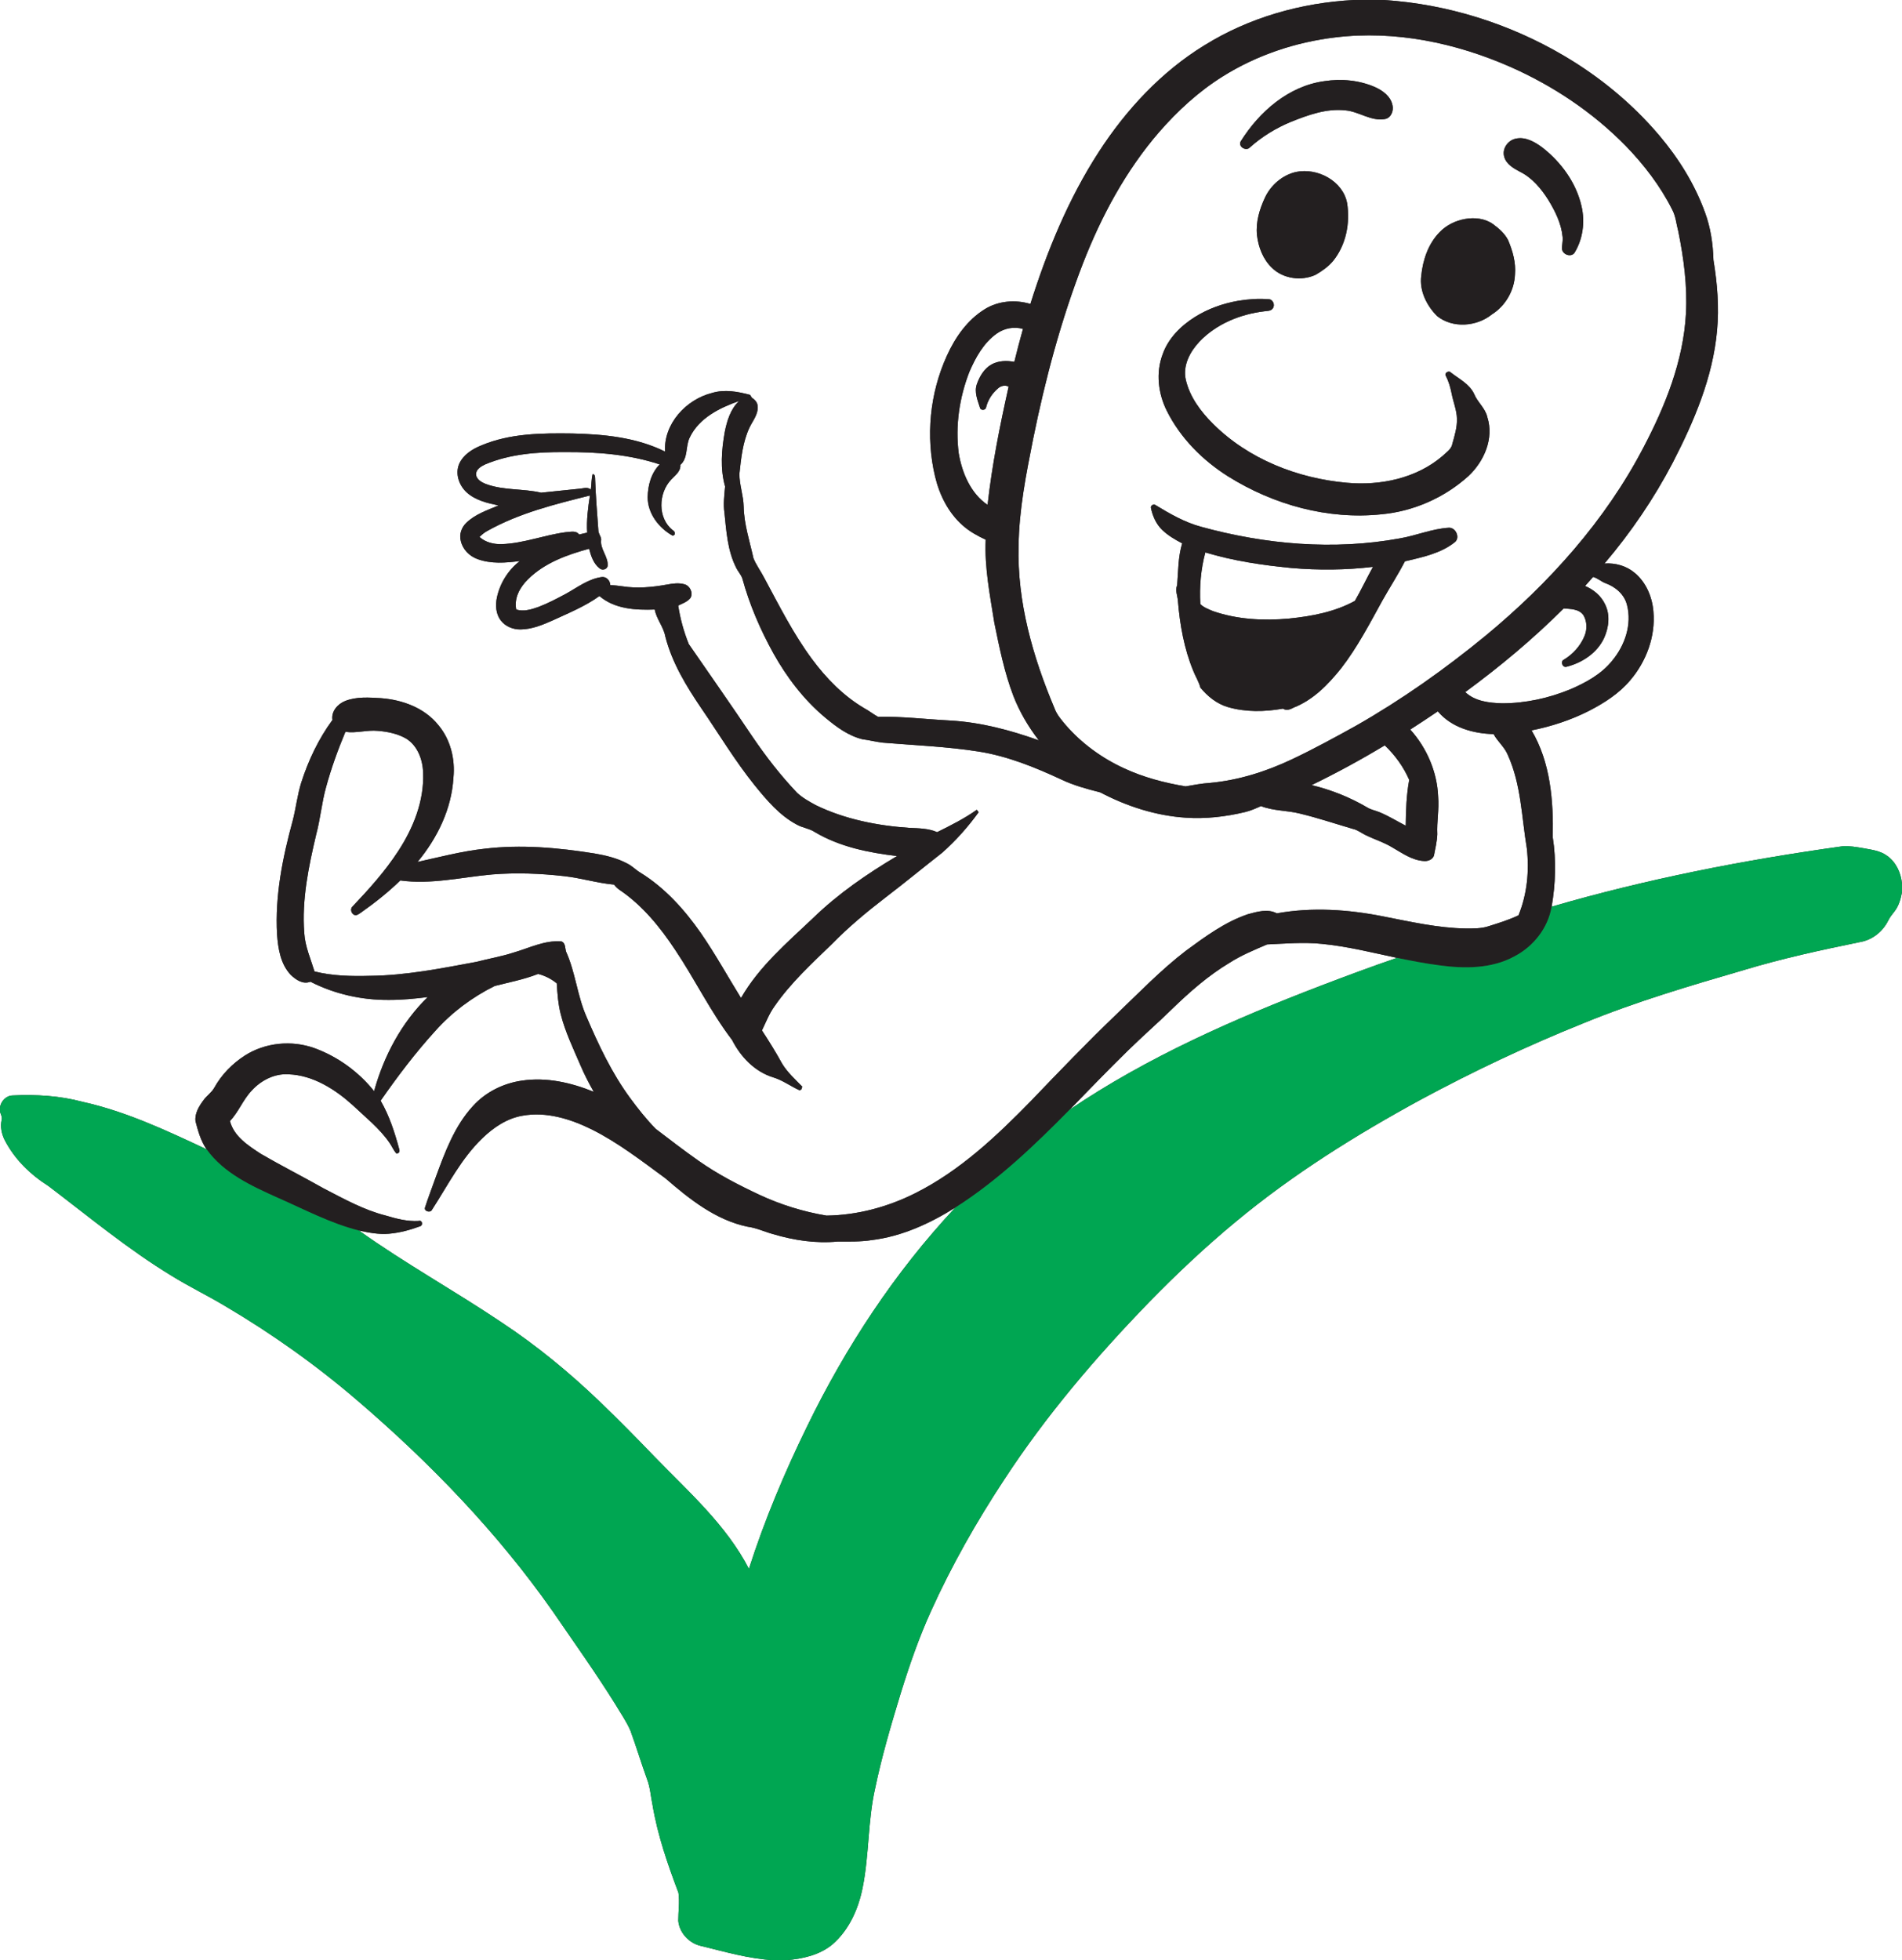 <?xml version="1.0" encoding="utf-8"?>
<!-- Generator: Adobe Illustrator 17.0.0, SVG Export Plug-In . SVG Version: 6.00 Build 0)  -->
<!DOCTYPE svg PUBLIC "-//W3C//DTD SVG 1.1//EN" "http://www.w3.org/Graphics/SVG/1.1/DTD/svg11.dtd">
<svg version="1.1" id="Layer_1" xmlns="http://www.w3.org/2000/svg" xmlns:xlink="http://www.w3.org/1999/xlink" x="0px" y="0px"
	 width="1213px" height="1250px" viewBox="0 0 1213 1250" enable-background="new 0 0 1213 1250" xml:space="preserve">
<rect x="0" y="0" width="1213" height="1250" fill="#333333" stroke="none"/>
<g id="_x23_ffffffff">
	<path fill="#FFFFFF" d="M0,0h863.43C829.9,1.73,796.59,11.18,768,28.96c-27.42,16.86-49.79,40.99-67.21,67.86
		c-19.37,29.89-33,63.13-43.66,97.01c-9.59-2.88-20.39-2-29,3.28c-11.17,6.86-18.96,18.03-24.28,29.8
		c-10.88,23.93-13.61,51.47-7.48,77.04c2.8,11.73,8.46,23.07,17.61,31.11c4.31,3.87,9.43,6.67,14.66,9.1
		c-0.84,17.79,2.72,35.34,5.47,52.82c3.22,15.74,6.38,31.61,12.12,46.66c3.95,10.24,9.58,19.78,16.27,28.46
		c-18.2-6.5-37.07-11.52-56.44-12.62c-15.4-0.81-30.78-2.65-46.21-2.43c-3-1.65-5.66-3.84-8.69-5.43
		c-13.24-7.83-24.21-19.04-33.31-31.34c-11.93-16.1-20.92-34.07-30.39-51.65c-2.18-4.3-5.17-8.22-6.96-12.7
		c-2.41-10.9-6-21.65-6.22-32.91c-0.14-7.07-2.77-13.84-2.71-20.91c1.06-9.95,2.11-20.19,6.38-29.37c2.08-4.42,5.74-8.57,5.23-13.77
		c-0.07-2.44-1.91-4.13-3.75-5.43c-0.27-0.43-0.81-1.3-1.07-1.74c-7.86-2.1-16.27-3.65-24.25-1.22
		c-16.55,4.12-30.99,19.74-29.95,37.4c-18.28-9.09-39.06-11.08-59.18-11.55c-19.53-0.26-39.8-0.13-58.08,7.64
		c-5.72,2.31-11.45,5.91-14.04,11.75c-2.72,6.3-0.06,13.82,4.86,18.25c5.55,5,13.1,6.75,20.21,8.25
		c-7.13,3.04-14.85,5.56-20.53,11.08c-3.07,2.92-4.67,7.42-3.5,11.59c1.19,5.35,5.45,9.63,10.52,11.49
		c8.66,3.24,18.16,2.46,27.13,1.29c-7.44,5.68-12.67,14.11-14.64,23.24c-1.01,4.9-0.73,10.49,2.44,14.59
		c2.93,3.9,7.88,5.87,12.68,5.78c7.22-0.07,14.02-2.89,20.51-5.78c10.15-4.69,20.63-8.94,29.76-15.51c9.69,8.31,23.1,9.06,35.27,8.6
		c1.12,6.18,5.63,11.01,6.74,17.17c4.26,16.72,13.34,31.63,22.95,45.78c11.25,16.42,21.52,33.56,34.01,49.11
		c7.73,9.52,15.91,19.26,26.92,25.1c3.6,2.04,7.88,2.41,11.37,4.69c15.88,9.5,34.38,13.2,52.55,15.35
		c-19.14,11.36-37.64,24.07-53.63,39.63c-16.59,15.69-34.38,30.85-45.89,50.9c-8.53-13.81-16.39-28.05-25.62-41.42
		c-10.41-14.94-22.91-28.82-38.5-38.47c-2.89-1.71-5.21-4.22-8.21-5.75c-6.56-3.54-13.89-5.31-21.19-6.54
		c-23.14-3.7-46.77-5.81-70.14-3c-14.43,1.56-28.48,5.31-42.63,8.41c12.59-15.16,21.72-33.8,22.88-53.69
		c1.2-11.88-1.86-24.36-9.63-33.59c-8.78-10.96-22.86-16.1-36.51-17.14c-7.61-0.45-15.6-1.08-22.85,1.76
		c-4.81,1.89-9.07,6.67-8.17,12.14c-8.86,12.04-15.32,25.7-19.88,39.89c-2.46,7.84-3.35,16.04-5.37,23.98
		c-6.48,23.7-11.47,48.23-10.06,72.92c0.66,9.03,2.22,18.85,8.67,25.69c3.25,3.15,7.91,6.35,12.58,4.41
		c15.42,7.9,32.76,11.77,50.06,11.62c8.28,0.03,16.55-0.77,24.76-1.8c-16.74,16.31-28,37.58-34.19,59.99
		c-9.92-12.4-23.24-22.07-38.17-27.49c-14.43-5.12-31.21-3.54-44.17,4.72c-8.04,5.16-14.94,12.2-19.58,20.57
		c-1.74,3.17-4.93,5.15-6.98,8.09c-2.83,3.82-5.6,8.38-4.99,13.32c1.61,6.21,3.36,12.51,7.05,17.86
		c-25.58-11.98-51.43-24.17-79.16-30.28c-14.49-3.91-29.6-4.77-44.53-4.05c-4.15,0.09-7.45,3.59-8.06,7.56V0z"/>
	<path fill="#FFFFFF" d="M882.66,0H1213v563.57c-0.62-6.93-3.8-13.9-9.63-17.92c-4.43-3.26-10.04-3.79-15.26-4.8
		c-4.31-0.71-8.67-1.5-13.04-1.18c-62.59,8.69-124.81,20.84-185.52,38.51c2.53-14.58,3-29.54,0.73-44.18
		c0.46-23.25-1.41-47.78-13.53-68.24c12.69-2.54,25.11-6.59,36.66-12.46c9.74-5.03,19.23-11.08,26.33-19.57
		c10.2-11.97,16.12-27.89,14.73-43.68c-0.73-9.27-4.61-18.6-11.84-24.65c-5.3-4.53-12.47-6.56-19.37-6.04
		c16.84-19.8,31.55-41.42,43.6-64.45c13.55-26.29,25.47-54.21,28.18-83.96c1.43-15.08,0.17-30.28-2.29-45.18
		c-0.29-10.32-1.81-20.64-5.41-30.35c-6.5-17.91-16.71-34.32-28.97-48.84c-17.19-20.35-38.03-37.53-60.97-51.03
		C962.59,15.04,923,2.62,882.66,0z"/>
	<path fill="#FFFFFF" d="M851.6,23.84c38.03-4.62,76.73,3.47,111.55,18.78c27.4,12.1,52.76,29.05,73.73,50.49
		c11.66,12.03,21.98,25.5,29.53,40.5c2.34,4.28,2.65,9.26,3.92,13.91c3.49,17.22,5.84,34.83,4.89,52.44
		c-1.65,30.22-13.15,58.85-27.08,85.36c-24.36,46.75-60.26,86.65-100.71,120.08c-25.96,21.32-53.49,40.8-82.69,57.43
		c-13.4,7.42-26.86,14.79-40.72,21.34c-16.52,7.84-34.26,13.45-52.52,15.1c-5.19,0.33-10.3,1.33-15.4,2.2
		c-13.42-2.24-26.73-5.72-39.1-11.46c-14.19-6.51-27.13-15.87-37.36-27.68c-2.75-3.31-5.69-6.59-7.15-10.71
		c-13.8-32.71-23.87-67.83-22.88-103.63c0.28-22.99,4.81-45.62,9.27-68.09c7.74-38.12,17.8-75.86,31.87-112.16
		c11.73-30.07,27.27-58.98,48.46-83.49c11.83-13.58,25.25-25.92,40.56-35.49C801.43,35.17,826.25,26.87,851.6,23.84 M844.55,51.76
		c-22.79,3.12-41.44,19.47-53.29,38.39c-1.83,3.29,3.32,6.47,5.76,3.95c7.76-6.98,16.77-12.47,26.4-16.45
		c11-4.37,22.69-8.65,34.74-7.27c8.58,0.78,16.13,7.07,24.99,5.55c4-0.6,5.79-5.32,4.89-8.89c-1.12-5.46-5.96-9.11-10.75-11.33
		C867.1,51.14,855.53,50.07,844.55,51.76 M966.44,88.48c-4.91,1.15-8.6,6.46-7.13,11.46c1.29,4.79,5.95,7.38,10.02,9.57
		c7.81,3.84,13.56,10.78,18.13,18.02c4.38,7.19,8.27,15.01,9.09,23.51c0.35,2.67-0.56,5.31-0.34,7.98c0.61,3.45,5.82,5.25,7.96,2.14
		c5.34-8.75,6.75-19.63,4.47-29.57c-3.39-14.96-12.89-28.02-24.84-37.39C978.9,90.52,972.8,86.95,966.44,88.48 M826.49,109.67
		c-8.57,1.97-15.89,8.24-19.65,16.12c-3.54,7.48-6.05,15.77-5.19,24.12c0.86,7.72,3.86,15.47,9.55,20.91
		c7.19,7.02,18.85,8.59,27.86,4.4c4.11-2.4,8.12-5.19,11.18-8.89c8.19-10.14,10.88-24.03,8.89-36.73
		C856.46,115.29,840.11,106.81,826.49,109.67 M934.42,139.63c-6.14,1.08-12.02,3.93-16.34,8.47c-7.24,7.39-10.68,17.73-11.69,27.85
		c-1.23,9.54,3.49,18.94,10.07,25.56c9.95,8.06,25.36,6.82,35.07-1.07c8.65-5.44,14.24-15.25,14.66-25.44
		c0.65-7.55-1.48-14.92-4.36-21.8c-2.16-4.29-5.89-7.51-9.7-10.3C947.05,139.28,940.43,138.57,934.42,139.63 M789.57,191.84
		c-9.7,1.69-19.16,5.05-27.52,10.3c-9.04,5.68-17.1,13.7-20.64,23.98c-4.36,11.64-2.78,24.83,2.7,35.82
		c8.66,17.35,22.79,31.57,39.11,41.85c28.93,18.11,63.67,27.77,97.83,24.17c20.47-1.88,40.21-10.62,55.46-24.39
		c9.95-9.34,16.4-23.96,12.05-37.53c-1.31-5.85-6.38-9.57-8.52-15.01c-3.02-6.21-9.46-9.35-14.66-13.41
		c-1.44-1.72-4.65,0.34-3.18,2.29c1.78,3.52,2.83,7.33,3.61,11.18c1.02,5.34,3.24,10.46,3.36,15.95c0.16,5.44-1.47,10.7-2.91,15.88
		c-0.59,3.61-3.97,5.58-6.38,7.94c-16.64,14.2-39.49,18.95-60.88,17.01c-31.45-2.8-62.8-15.07-85.38-37.58
		c-7.87-7.83-14.87-17.19-17.4-28.19c-2.03-8.98,2.71-17.82,8.69-24.2c10.73-11.3,25.99-17.52,41.27-19.37
		c1.87-0.33,4.28-0.03,5.51-1.83c1.7-2.17,0.15-5.91-2.69-5.89C802.51,190.3,795.97,190.77,789.57,191.84 M734.02,323.93
		c1.07,5.16,3.3,10.27,7.15,13.98c3.72,3.57,8.22,6.2,12.77,8.57c-2.63,8.65-2.5,17.79-3.2,26.71c-1.4,3.22,0.2,6.54,0.47,9.82
		c1.24,15.31,3.95,30.68,9.86,44.93c1.39,3.56,3.53,6.8,4.48,10.54c4.54,5.53,10.45,10.33,17.41,12.38
		c11.46,3.36,23.59,3.09,35.26,1.03c2.25,1.52,4.8,0.43,6.94-0.72c12.39-4.88,21.95-14.74,30.11-24.94
		c10.43-13.45,18.26-28.63,26.46-43.47c4.67-8.31,9.88-16.32,14.25-24.8c11.01-2.62,22.71-4.96,31.79-12.18
		c3.63-2.84,0.66-9.49-3.75-9.24c-10.8,0.63-20.88,5.05-31.48,6.82c-42.03,7.66-85.58,3.84-126.6-7.45
		c-10.42-2.82-19.87-8.26-29.03-13.83C735.77,321.1,733.58,322.46,734.02,323.93z"/>
	<path fill="#FFFFFF" d="M635.69,212.7c4.79-3.41,11.03-4.59,16.71-2.95c-1.93,6.97-3.82,13.96-5.51,21
		c-4.83-0.92-10.07-0.8-14.47,1.61c-4.77,2.65-7.69,7.66-9.45,12.67c-1.73,4.99,0.46,10.12,1.97,14.86c0.28,1.99,3.6,1.86,3.91-0.01
		c1.14-4.8,3.96-9.12,7.72-12.29c1.82-1.58,4.48-2.19,6.68-1.01c-5.58,24.91-10.59,50-13.42,75.39
		c-10.84-7.39-16.28-20.41-18.41-32.94c-2.26-17.49,0.42-35.47,6.79-51.87C622.19,227.94,627.31,218.63,635.69,212.7z"/>
	<path fill="#FFFFFF" d="M439.91,278.91c5.95-12.38,19.06-18.88,31.44-23.17c-5.5,5.14-7.72,12.64-9.15,19.8
		c-2.04,11.42-2.98,23.41,0.22,34.71c-0.5,5.59-1.24,11.23-0.4,16.86c1.21,11.67,1.97,23.81,7.27,34.5
		c1.13,2.56,3.19,4.62,4.14,7.26c4.55,16.7,11.47,32.71,19.85,47.83c8.6,15.38,19.48,29.64,33.06,40.96
		c7.04,5.86,14.7,11.58,23.75,13.77c4.31,0.52,8.52,1.65,12.83,2.16c20.4,1.68,40.92,2.48,61.17,5.65
		c18.46,2.92,35.9,10.01,52.76,17.84c7.92,3.79,16.4,6.06,24.86,8.22c16.83,8.85,35.34,14.85,54.39,16.12
		c12.73,0.89,25.54-0.6,37.93-3.57c3.53-0.84,6.86-2.32,10.16-3.81c7.95,3.14,16.67,2.67,24.88,4.78c11.47,2.76,22.67,6.53,34,9.84
		c2.77,0.62,4.99,2.46,7.5,3.69c5.85,2.92,12.2,4.81,17.78,8.28c6.15,3.55,12.31,7.96,19.63,8.42c2.54,0.27,5.59-0.81,6.51-3.39
		c0.85-4.53,1.99-9.04,2.15-13.67c-0.4-7.99,1.25-15.94,0.54-23.93c-0.61-15.83-7.24-31.11-17.79-42.84
		c5.91-3.79,11.77-7.67,17.59-11.61c8.66,10.34,22.54,14.2,35.57,14.52c2.53,4.76,6.99,8.21,9.05,13.29
		c8.52,18.73,8.81,39.68,12.15,59.65c1.6,14.36,0.17,29.19-5.33,42.62c-6.1,2.93-12.58,4.9-19.01,6.94
		c-4.63,1.55-9.6,1.43-14.42,1.45c-17.91-0.24-35.43-4.31-52.93-7.71c-22.24-4.43-45.35-5.97-67.78-1.94
		c-5.73-3.06-12.52-1.05-18.4,0.55c-14.63,4.94-27.23,14.25-39.56,23.3c-15.93,12.23-29.88,26.74-44.37,40.59
		c-18.57,17.78-36.38,36.33-54.17,54.89c-22.07,22.61-45.52,44.81-74.03,59.1c-17.53,8.83-36.99,14.05-56.65,14.32
		c-14.83-2.48-29.31-6.96-42.93-13.34c-13.33-6.26-26.5-13.05-38.56-21.55c-9.33-6.54-18.36-13.51-27.41-20.41
		c-5.99-6.1-11.31-12.84-16.37-19.72c-11.69-15.92-20.13-33.9-27.88-51.98c-5.8-13.26-6.95-28.01-12.9-41.21
		c-0.79-2.26-0.22-5.65-3.05-6.63c-10.7-0.86-20.55,4.27-30.6,7.15c-7.69,2.51-15.68,3.82-23.49,5.87c-22.44,4.17-45,8.69-67.9,8.93
		c-11.86,0.32-23.87,0.1-35.44-2.8c-2.45-8.07-6-15.95-6.52-24.48c-1.65-21.27,2.77-42.38,7.62-62.96
		c2.67-9.92,3.51-20.23,6.29-30.13c3.28-12.02,7.52-23.76,12.33-35.24c6.95,1.04,13.82-1.34,20.78-0.62
		c6.2,0.51,12.53,1.81,17.97,4.94c7.38,4.6,10.61,13.6,10.82,21.97c0.65,17.91-6.32,35.19-16.01,49.95
		c-8.28,12.72-18.48,24.03-28.9,35.02c-1.86,1.53-1.01,4.64,1.08,5.53c1.53,0.5,2.8-0.62,3.99-1.39
		c8.91-6.25,17.47-13.03,25.28-20.62c19.63,2.72,39.11-2.09,58.58-3.83c15.3-1.23,30.71-0.65,45.95,1.09
		c10.69,1.18,21.04,4.41,31.77,5.39c1.09,1.36,2.32,2.61,3.8,3.56c14.39,9.78,25.54,23.52,35.09,37.9
		c12.67,18.86,22.57,39.5,36.39,57.61c5.41,10.7,14.41,20.19,26.11,23.81c6.1,1.81,11.23,5.73,16.97,8.3l1.06-0.52
		c0.16-0.45,0.48-1.36,0.64-1.82c-4.54-4.66-9.49-9.09-12.88-14.7c-3.95-7.24-8.34-14.24-12.84-21.16
		c2.5-5.14,4.54-10.55,7.89-15.23c10.36-15.04,23.91-27.43,36.95-40.07c10.45-10.68,21.96-20.23,33.78-29.33
		c12.26-9.35,24.15-19.16,36.28-28.65c8.72-7.71,16.46-16.44,23.29-25.86c-0.3-0.39-0.89-1.17-1.18-1.56
		c-7.9,5.61-16.61,9.97-25.27,14.27c-5.57-2.44-11.73-2.45-17.68-2.73c-20.48-1.4-41.06-5.44-59.63-14.44
		c-4.2-2.29-8.47-4.64-12-7.9c-10.64-11.17-20.09-23.41-28.74-36.17c-13.23-19.74-26.89-39.18-40.38-58.73
		c-3.14-7.86-5.47-16.16-6.71-24.54c2.74-1.29,5.83-2.36,7.78-4.8c1.94-3.19-0.25-7.75-3.71-8.73c-3.77-1.11-7.73-0.48-11.51,0.21
		c-9.23,1.66-18.74,2.53-28.07,1.08c-2.6-0.39-5.22-0.64-7.84-0.85c-0.08-2.75-2.3-5.3-5.17-5.11c-8.71,1.07-15.81,6.7-23.29,10.8
		c-5.72,3.04-11.46,6.09-17.53,8.37c-4.43,1.56-9.31,3.04-13.97,1.57c-1.5-7.23,2.36-14.25,7.39-19.16
		c10.52-10.56,25-15.76,39.09-19.6c1.18,4.57,2.78,9.47,6.66,12.49c1.61,1.49,4.63,0.82,5.15-1.41c0.59-6.04-5.06-10.91-4.11-16.97
		c-0.12-2.11-1.84-3.77-1.82-5.92c-0.79-10.72-1.63-21.44-2.04-32.18c-0.11-1.42,0.29-3.29-1.59-3.64
		c-0.85,3.25-0.71,6.65-1.16,9.96c-2.13-2.07-5.13-0.66-7.7-0.56c-8,0.82-16.02,1.67-24.01,2.48c-11.48-2.69-23.64-1.37-34.83-5.39
		c-2.99-1.11-6.77-3.09-6.66-6.79c0.37-2.98,3.27-4.61,5.69-5.8c15.98-6.78,33.59-8.02,50.75-7.89c20.44-0.15,41.16,1.39,60.68,7.84
		c-5.43,5.46-7.56,13.4-7.67,20.92c0,10.41,7.13,19.62,15.94,24.54c2.26-0.46,1.51-2.77,0-3.55c-9.69-7.68-9.16-23.56-1-32.17
		c2.5-2.72,6.27-5.25,5.89-9.44C438.98,292.1,437.07,284.47,439.91,278.91z"/>
	<path fill="#FFFFFF" d="M310.66,338.64c20.33-11.42,43.14-17.07,65.58-22.67c-1.23,7.83-2.27,15.74-1.77,23.69
		c-1.72,0.39-3.42,0.81-5.13,1.2c-1.97-2.78-5.63-1.58-8.47-1.48c-13.76,1.78-26.91,7.14-40.86,7.6
		c-5.09,0.16-10.38-1.09-14.23-4.57C307.28,340.99,308.84,339.62,310.66,338.64z"/>
	<path fill="#FFFFFF" d="M768.7,352.29c17.83,5.38,36.35,8.13,54.86,9.92c17.31,1.47,34.79,1.34,52.06-0.73
		c-3.97,7.16-7.44,14.59-11.51,21.67c-12.81,7.09-27.57,9.85-42.01,11.3c-16.28,1.45-33.04,0.65-48.58-4.76
		c-2.78-1.21-5.89-2.29-8.02-4.48C764.9,374.14,765.82,363.01,768.7,352.29z"/>
	<path fill="#FFFFFF" d="M1010.87,373.67c1.72-1.91,3.45-3.81,5.13-5.75c2.94,0.76,5.17,3,8,4.03c6.28,2.25,12,7.16,13.62,13.84
		c3.25,12.47-1.37,25.8-9.4,35.47c-6.85,8.57-16.71,13.98-26.61,18.25c-13.78,5.7-28.66,8.97-43.59,8.99
		c-8.21-0.24-17.32-1.22-23.56-7.16c22.17-16.25,43.32-33.92,62.77-53.34c4.36,0.35,9.74,0.27,12.58,4.24
		c2.36,3.99,2.5,9.08,0.71,13.32c-2.56,6.28-7.33,11.54-13.08,15.06c-2.5,0.99-1.03,5.25,1.54,4.59
		c9.96-2.49,19.52-8.73,23.98-18.24c3.06-6.67,4.07-14.82,0.68-21.58C1021.13,379.97,1016.31,375.96,1010.87,373.67z"/>
	<path fill="#FFFFFF" d="M836.48,500.65c15.92-7.73,31.48-16.2,46.65-25.33c6.57,6.23,11.97,13.7,15.6,22.01
		c-1.79,9.62-2.12,19.45-2.23,29.21c-5.46-2.82-10.71-6.07-16.38-8.46c-2.66-1.17-5.61-1.61-8.1-3.13
		C860.98,508.44,848.93,503.66,836.48,500.65z"/>
	<path fill="#FFFFFF" d="M1208.21,581.22c2.75-3.51,3.97-7.91,4.79-12.22v681H501.34c10.46-0.81,21.42-3.25,29.64-10.15
		c10.65-9.25,16.55-22.76,19.23-36.37c4.16-20.91,3.21-42.49,7.97-63.32c4.26-20.54,10.26-40.66,16.36-60.72
		c5.47-17.63,11.54-35.13,19.17-51.96c13.22-29.24,29.12-57.24,46.77-84.02c26.65-40.78,58.37-78.01,92.24-112.94
		c17.59-18.05,35.96-35.36,55.38-51.43c36.34-30.2,76.61-55.32,118.04-77.89c33.58-18.09,68.11-34.41,103.51-48.63
		c33.42-13.74,68.11-23.98,102.77-34.06c24.31-7.35,49.14-12.71,74-17.81c7.68-1.3,14.28-6.66,17.74-13.55
		C1205.21,584.98,1206.71,583.09,1208.21,581.22z"/>
	<path fill="#FFFFFF" d="M784.07,614.01c7.52-4.84,15.84-8.23,24.01-11.75c11.61-0.52,23.3-1.56,34.91-0.36
		c16.2,1.55,32.02,5.57,47.91,8.92c-16.21,5.57-32.28,11.55-48.29,17.66c-55.7,21.36-110.79,45.56-160.37,79.09
		c12.38-12.71,24.68-25.51,37.39-37.9c9.1-8.94,18.74-17.3,27.85-26.23C758.73,632.53,770.58,622.09,784.07,614.01z"/>
	<path fill="#FFFFFF" d="M315.44,628.77c9.28-2.39,18.78-4.17,27.73-7.7c4.37,1.09,8.42,3.16,11.91,6
		c0.41,6.55,0.88,13.15,2.5,19.54c2.84,11.31,7.93,21.86,12.52,32.53c2.5,5.87,5.4,11.57,8.58,17.11
		c-14.39-5.88-30.21-9.47-45.77-7.15c-11.92,1.68-23.32,7.34-31.4,16.33c-11.71,12.78-17.78,29.38-23.65,45.38
		c-2.22,6.42-4.76,12.74-6.81,19.22c-0.81,2.32,3.33,3.57,4.37,1.55c10.16-15.65,18.66-32.77,32.3-45.82
		c7.06-6.81,15.59-12.58,25.42-14.28c15.27-2.79,30.73,2.07,44.33,8.78c16.87,8.45,31.82,20.11,46.99,31.21
		c15.26,13.21,31.9,26.47,52.11,30.75c5.71,0.72,10.93,3.25,16.44,4.76c13.26,3.95,27.22,6.06,41.07,4.75
		c7.33-0.02,14.7,0.19,21.98-0.94c19.14-2.36,37.01-10.58,53.2-20.74c-38.59,41.22-69.93,88.93-94.58,139.64
		c-14.35,29.38-27.08,59.59-37.06,90.74c-14.42-27.92-38.31-48.96-59.87-71.19c-11.46-11.89-22.99-23.71-34.93-35.11
		c-19.49-18.75-40.45-36-63.02-50.92c-29.9-20.1-61.52-37.54-90.86-58.49c6.26,1.34,12.67,2.58,19.11,2.02
		c6.84-0.57,13.52-2.41,19.94-4.77c1.97-0.62,1.34-4.21-1.02-3.38c-7.18,0.42-14.17-1.41-20.98-3.45
		c-14.09-3.55-26.84-10.73-39.65-17.34c-13.26-7.49-26.86-14.36-40.02-22.02c-7.96-5.21-17.19-11.1-19.67-20.92
		c5.54-5.79,8.32-13.59,13.85-19.38c5.93-6.53,14.48-10.96,23.46-10.42c15.75,0.59,29.73,9.54,41.11,19.81
		c8.01,7.63,16.89,14.56,23.23,23.74c1.67,2.28,2.65,5.04,4.63,7.09c1.56-0.35,2.13-1.24,1.73-2.67
		c-2.9-10.73-6.31-21.46-11.92-31.12c10.75-15.43,22.11-30.49,34.78-44.41C288.13,645.56,301.17,635.89,315.44,628.77z"/>
	<path fill="#FFFFFF" d="M0,708.96c0.5,1.68,1.51,3.39,1.04,5.21c-0.96,4.35-0.05,8.88,1.93,12.82
		c6.27,12.18,16.35,22.04,27.86,29.29c25.8,19.59,50.82,40.39,78.55,57.26c11.05,6.86,22.79,12.5,33.94,19.18
		c29.89,17.62,58.28,37.79,84.62,60.38c46.46,39.84,89.38,84.26,124.58,134.46c13.43,19.59,27.24,38.94,39.83,59.1
		c3.33,5.66,7.19,11.07,9.78,17.14c3.71,10.19,6.83,20.6,10.53,30.81c2.01,5.17,2.3,10.78,3.45,16.17
		c3.21,19.32,9.66,37.93,16.56,56.19c0.86,5.96-0.13,11.97-0.1,17.95c0.7,7.67,6.98,14.33,14.43,15.98
		c15.32,3.72,30.59,8.25,46.43,9.1H0V708.96z"/>
</g>
<g id="_x23_231f20ff">
	<path fill="#231F20" d="M863.43,0h19.23C923,2.62,962.59,15.04,997.4,35.55c22.94,13.5,43.78,30.68,60.97,51.03
		c12.26,14.52,22.47,30.93,28.97,48.84c3.6,9.71,5.12,20.03,5.41,30.35c2.46,14.9,3.72,30.1,2.29,45.18
		c-2.71,29.75-14.63,57.67-28.18,83.96c-12.05,23.03-26.76,44.65-43.6,64.45c6.9-0.52,14.07,1.51,19.37,6.04
		c7.23,6.05,11.11,15.38,11.84,24.65c1.39,15.79-4.53,31.71-14.73,43.68c-7.1,8.49-16.59,14.54-26.33,19.57
		c-11.55,5.87-23.97,9.92-36.66,12.46c12.12,20.46,13.99,44.99,13.53,68.24c2.27,14.64,1.8,29.6-0.73,44.18
		c-2.3,13.64-11.59,25.36-23.75,31.7c-14.56,7.94-31.84,7.91-47.86,5.71c-9.09-1.14-18.07-2.93-27.04-4.77
		c-15.89-3.35-31.71-7.37-47.91-8.92c-11.61-1.2-23.3-0.16-34.91,0.36c-8.17,3.52-16.49,6.91-24.01,11.75
		c-13.49,8.08-25.34,18.52-36.59,29.43c-9.11,8.93-18.75,17.29-27.85,26.23c-12.71,12.39-25.01,25.19-37.39,37.9
		c-22.48,22.84-45.83,45.21-72.98,62.48c-16.19,10.16-34.06,18.38-53.2,20.74c-7.28,1.13-14.65,0.92-21.98,0.94
		c-13.85,1.31-27.81-0.8-41.07-4.75c-5.51-1.51-10.73-4.04-16.44-4.76c-20.21-4.28-36.85-17.54-52.11-30.75
		c-15.17-11.1-30.12-22.76-46.99-31.21c-13.6-6.71-29.06-11.57-44.33-8.78c-9.83,1.7-18.36,7.47-25.42,14.28
		c-13.64,13.05-22.14,30.17-32.3,45.82c-1.04,2.02-5.18,0.77-4.37-1.55c2.05-6.48,4.59-12.8,6.81-19.22
		c5.87-16,11.94-32.6,23.65-45.38c8.08-8.99,19.48-14.65,31.4-16.33c15.56-2.32,31.38,1.27,45.77,7.15
		c-3.18-5.54-6.08-11.24-8.58-17.11c-4.59-10.67-9.68-21.22-12.52-32.53c-1.62-6.39-2.09-12.99-2.5-19.54
		c-3.49-2.84-7.54-4.91-11.91-6c-8.95,3.53-18.45,5.31-27.73,7.7c-14.27,7.12-27.31,16.79-37.92,28.73
		c-12.67,13.92-24.03,28.98-34.78,44.41c5.61,9.66,9.02,20.39,11.92,31.12c0.4,1.43-0.17,2.32-1.73,2.67
		c-1.98-2.05-2.96-4.81-4.63-7.09c-6.34-9.18-15.22-16.11-23.23-23.74c-11.38-10.27-25.36-19.22-41.11-19.81
		c-8.98-0.54-17.53,3.89-23.46,10.42c-5.53,5.79-8.31,13.59-13.85,19.38c2.48,9.82,11.71,15.71,19.67,20.92
		c13.16,7.66,26.76,14.53,40.02,22.02c12.81,6.61,25.56,13.79,39.65,17.34c6.81,2.04,13.8,3.87,20.98,3.45
		c2.36-0.83,2.99,2.76,1.02,3.38c-6.42,2.36-13.1,4.2-19.94,4.77c-6.44,0.56-12.85-0.68-19.11-2.02
		c-18.15-4.57-34.77-13.45-51.81-20.92c-16.68-7.5-34.41-15.6-45.38-30.9c-3.69-5.35-5.44-11.65-7.05-17.86
		c-0.61-4.94,2.16-9.5,4.99-13.32c2.05-2.94,5.24-4.92,6.98-8.09c4.64-8.37,11.54-15.41,19.58-20.57
		c12.96-8.26,29.74-9.84,44.17-4.72c14.93,5.42,28.25,15.09,38.17,27.49c6.19-22.41,17.45-43.68,34.19-59.99
		c-8.21,1.03-16.48,1.83-24.76,1.8c-17.3,0.15-34.64-3.72-50.06-11.62c-4.67,1.94-9.33-1.26-12.58-4.41
		c-6.45-6.84-8.01-16.66-8.67-25.69c-1.41-24.69,3.58-49.22,10.06-72.92c2.02-7.94,2.91-16.14,5.37-23.98
		c4.56-14.19,11.02-27.85,19.88-39.89c-0.9-5.47,3.36-10.25,8.17-12.14c7.25-2.84,15.24-2.21,22.85-1.76
		c13.65,1.04,27.73,6.18,36.51,17.14c7.77,9.23,10.83,21.71,9.63,33.59c-1.16,19.89-10.29,38.53-22.88,53.69
		c14.15-3.1,28.2-6.85,42.63-8.41c23.37-2.81,47-0.7,70.14,3c7.3,1.23,14.63,3,21.19,6.54c3,1.53,5.32,4.04,8.21,5.75
		c15.59,9.65,28.09,23.53,38.5,38.47c9.23,13.37,17.09,27.61,25.62,41.42c11.51-20.05,29.3-35.21,45.89-50.9
		c15.99-15.56,34.49-28.27,53.63-39.63c-18.17-2.15-36.67-5.85-52.55-15.35c-3.49-2.28-7.77-2.65-11.37-4.69
		c-11.01-5.84-19.19-15.58-26.92-25.1c-12.49-15.55-22.76-32.69-34.01-49.11c-9.61-14.15-18.69-29.06-22.95-45.78
		c-1.11-6.16-5.62-10.99-6.74-17.17c-12.17,0.46-25.58-0.29-35.27-8.6c-9.13,6.57-19.61,10.82-29.76,15.51
		c-6.49,2.89-13.29,5.71-20.51,5.78c-4.8,0.09-9.75-1.88-12.68-5.78c-3.17-4.1-3.45-9.69-2.44-14.59
		c1.97-9.13,7.2-17.56,14.64-23.24c-8.97,1.17-18.47,1.95-27.13-1.29c-5.07-1.86-9.33-6.14-10.52-11.49
		c-1.17-4.17,0.43-8.67,3.5-11.59c5.68-5.52,13.4-8.04,20.53-11.08c-7.11-1.5-14.66-3.25-20.21-8.25
		c-4.92-4.43-7.58-11.95-4.86-18.25c2.59-5.84,8.32-9.44,14.04-11.75c18.28-7.77,38.55-7.9,58.08-7.64
		c20.12,0.47,40.9,2.46,59.18,11.55c-1.04-17.66,13.4-33.28,29.95-37.4c7.98-2.43,16.39-0.88,24.25,1.22
		c0.26,0.44,0.8,1.31,1.07,1.74c1.84,1.3,3.68,2.99,3.75,5.43c0.51,5.2-3.15,9.35-5.23,13.77c-4.27,9.18-5.32,19.42-6.38,29.37
		c-0.06,7.07,2.57,13.84,2.71,20.91c0.22,11.26,3.81,22.01,6.22,32.91c1.79,4.48,4.78,8.4,6.96,12.7
		c9.47,17.58,18.46,35.55,30.39,51.65c9.1,12.3,20.07,23.51,33.31,31.34c3.03,1.59,5.69,3.78,8.69,5.43
		c15.43-0.22,30.81,1.62,46.21,2.43c19.37,1.1,38.24,6.12,56.44,12.62c-6.69-8.68-12.32-18.22-16.27-28.46
		c-5.74-15.05-8.9-30.92-12.12-46.66c-2.75-17.48-6.31-35.03-5.47-52.82c-5.23-2.43-10.35-5.23-14.66-9.1
		c-9.15-8.04-14.81-19.38-17.61-31.11c-6.13-25.57-3.4-53.11,7.48-77.04c5.32-11.77,13.11-22.94,24.28-29.8
		c8.61-5.28,19.41-6.16,29-3.28c10.66-33.88,24.29-67.12,43.66-97.01c17.42-26.87,39.79-51,67.21-67.86
		C796.59,11.18,829.9,1.73,863.43,0 M851.6,23.84c-25.35,3.03-50.17,11.33-71.83,24.92c-15.31,9.57-28.73,21.91-40.56,35.49
		c-21.19,24.51-36.73,53.42-48.46,83.49c-14.07,36.3-24.13,74.04-31.87,112.16c-4.46,22.47-8.99,45.1-9.27,68.09
		c-0.99,35.8,9.08,70.92,22.88,103.63c1.46,4.12,4.4,7.4,7.15,10.71c10.23,11.81,23.17,21.17,37.36,27.68
		c12.37,5.74,25.68,9.22,39.1,11.46c5.1-0.87,10.21-1.87,15.4-2.2c18.26-1.65,36-7.26,52.52-15.1
		c13.86-6.55,27.32-13.92,40.72-21.34c29.2-16.63,56.73-36.11,82.69-57.43c40.45-33.43,76.35-73.33,100.71-120.08
		c13.93-26.51,25.43-55.14,27.08-85.36c0.95-17.61-1.4-35.22-4.89-52.44c-1.27-4.65-1.58-9.63-3.92-13.91
		c-7.55-15-17.87-28.47-29.53-40.5c-20.97-21.44-46.33-38.39-73.73-50.49C928.33,27.31,889.63,19.22,851.6,23.84 M635.69,212.7
		c-8.38,5.93-13.5,15.24-17.48,24.46c-6.37,16.4-9.05,34.38-6.79,51.87c2.13,12.53,7.57,25.55,18.41,32.94
		c2.83-25.39,7.84-50.48,13.42-75.39c-2.2-1.18-4.86-0.57-6.68,1.01c-3.76,3.17-6.58,7.49-7.72,12.29c-0.31,1.87-3.63,2-3.91,0.01
		c-1.51-4.74-3.7-9.87-1.97-14.86c1.76-5.01,4.68-10.02,9.45-12.67c4.4-2.41,9.64-2.53,14.47-1.61c1.69-7.04,3.58-14.03,5.51-21
		C646.72,208.11,640.48,209.29,635.69,212.7 M439.91,278.91c-2.84,5.56-0.93,13.19-6.03,17.54c0.38,4.19-3.39,6.72-5.89,9.44
		c-8.16,8.61-8.69,24.49,1,32.17c1.51,0.78,2.26,3.09,0,3.55c-8.81-4.92-15.94-14.13-15.94-24.54c0.11-7.52,2.24-15.46,7.67-20.92
		c-19.52-6.45-40.24-7.99-60.68-7.84c-17.16-0.13-34.77,1.11-50.75,7.89c-2.42,1.19-5.32,2.82-5.69,5.8
		c-0.11,3.7,3.67,5.68,6.66,6.79c11.19,4.02,23.35,2.7,34.83,5.39c7.99-0.81,16.01-1.66,24.01-2.48c2.57-0.1,5.57-1.51,7.7,0.56
		c0.45-3.31,0.31-6.71,1.16-9.96c1.88,0.35,1.48,2.22,1.59,3.64c0.41,10.74,1.25,21.46,2.04,32.18c-0.02,2.15,1.7,3.81,1.82,5.92
		c-0.95,6.06,4.7,10.93,4.11,16.97c-0.52,2.23-3.54,2.9-5.15,1.41c-3.88-3.02-5.48-7.92-6.66-12.49
		c-14.09,3.84-28.57,9.04-39.09,19.6c-5.03,4.91-8.89,11.93-7.39,19.16c4.66,1.47,9.54-0.01,13.97-1.57
		c6.07-2.28,11.81-5.33,17.53-8.37c7.48-4.1,14.58-9.73,23.29-10.8c2.87-0.19,5.09,2.36,5.17,5.11c2.62,0.21,5.24,0.46,7.84,0.85
		c9.33,1.45,18.84,0.58,28.07-1.08c3.78-0.69,7.74-1.32,11.51-0.21c3.46,0.98,5.65,5.54,3.71,8.73c-1.95,2.44-5.04,3.51-7.78,4.8
		c1.24,8.38,3.57,16.68,6.71,24.54c13.49,19.55,27.15,38.99,40.38,58.73c8.65,12.76,18.1,25,28.74,36.17c3.53,3.26,7.8,5.61,12,7.9
		c18.57,9,39.15,13.04,59.63,14.44c5.95,0.28,12.11,0.29,17.68,2.73c8.66-4.3,17.37-8.66,25.27-14.27c0.29,0.39,0.88,1.17,1.18,1.56
		c-6.83,9.42-14.57,18.15-23.29,25.86c-12.13,9.49-24.02,19.3-36.28,28.65c-11.82,9.1-23.33,18.65-33.78,29.33
		c-13.04,12.64-26.59,25.03-36.95,40.07c-3.35,4.68-5.39,10.09-7.89,15.23c4.5,6.92,8.89,13.92,12.84,21.16
		c3.39,5.61,8.34,10.04,12.88,14.7c-0.16,0.46-0.48,1.37-0.64,1.82l-1.06,0.52c-5.74-2.57-10.87-6.49-16.97-8.3
		c-11.7-3.62-20.7-13.11-26.11-23.81c-13.82-18.11-23.72-38.75-36.39-57.61c-9.55-14.38-20.7-28.12-35.09-37.9
		c-1.48-0.95-2.71-2.2-3.8-3.56c-10.73-0.98-21.08-4.21-31.77-5.39c-15.24-1.74-30.65-2.32-45.95-1.09
		c-19.47,1.74-38.95,6.55-58.58,3.83c-7.81,7.59-16.37,14.37-25.28,20.62c-1.19,0.77-2.46,1.89-3.99,1.39
		c-2.09-0.89-2.94-4-1.08-5.53c10.42-10.99,20.62-22.3,28.9-35.02c9.69-14.76,16.66-32.04,16.01-49.95
		c-0.21-8.37-3.44-17.37-10.82-21.97c-5.44-3.13-11.77-4.43-17.97-4.94c-6.96-0.72-13.83,1.66-20.78,0.62
		c-4.81,11.48-9.05,23.22-12.33,35.24c-2.78,9.9-3.62,20.21-6.29,30.13c-4.85,20.58-9.27,41.69-7.62,62.96
		c0.52,8.53,4.07,16.41,6.52,24.48c11.57,2.9,23.58,3.12,35.44,2.8c22.9-0.24,45.46-4.76,67.9-8.93c7.81-2.05,15.8-3.36,23.49-5.87
		c10.05-2.88,19.9-8.01,30.6-7.15c2.83,0.98,2.26,4.37,3.05,6.63c5.95,13.2,7.1,27.95,12.9,41.21
		c7.75,18.08,16.19,36.06,27.88,51.98c5.06,6.88,10.38,13.62,16.37,19.72c9.05,6.9,18.08,13.87,27.41,20.41
		c12.06,8.5,25.23,15.29,38.56,21.55c13.62,6.38,28.1,10.86,42.93,13.34c19.66-0.27,39.12-5.49,56.65-14.32
		c28.51-14.29,51.96-36.49,74.03-59.1c17.79-18.56,35.6-37.11,54.17-54.89c14.49-13.85,28.44-28.36,44.37-40.59
		c12.33-9.05,24.93-18.36,39.56-23.3c5.88-1.6,12.67-3.61,18.4-0.55c22.43-4.03,45.54-2.49,67.78,1.94
		c17.5,3.4,35.02,7.47,52.93,7.71c4.82-0.02,9.79,0.1,14.42-1.45c6.43-2.04,12.91-4.01,19.01-6.94c5.5-13.43,6.93-28.26,5.33-42.62
		c-3.34-19.97-3.63-40.92-12.15-59.65c-2.06-5.08-6.52-8.53-9.05-13.29c-13.03-0.32-26.91-4.18-35.57-14.52
		c-5.82,3.94-11.68,7.82-17.59,11.61c10.55,11.73,17.18,27.01,17.79,42.84c0.71,7.99-0.94,15.94-0.54,23.93
		c-0.16,4.63-1.3,9.14-2.15,13.67c-0.92,2.58-3.97,3.66-6.51,3.39c-7.32-0.46-13.48-4.87-19.63-8.42
		c-5.58-3.47-11.93-5.36-17.78-8.28c-2.51-1.23-4.73-3.07-7.5-3.69c-11.33-3.31-22.53-7.08-34-9.84
		c-8.21-2.11-16.93-1.64-24.88-4.78c-3.3,1.49-6.63,2.97-10.16,3.81c-12.39,2.97-25.2,4.46-37.93,3.57
		c-19.05-1.27-37.56-7.27-54.39-16.12c-8.46-2.16-16.94-4.43-24.86-8.22c-16.86-7.83-34.3-14.92-52.76-17.84
		c-20.25-3.17-40.77-3.97-61.17-5.65c-4.31-0.51-8.52-1.64-12.83-2.16c-9.05-2.19-16.71-7.91-23.75-13.77
		c-13.58-11.32-24.46-25.58-33.06-40.96c-8.38-15.12-15.3-31.13-19.85-47.83c-0.95-2.64-3.01-4.7-4.14-7.26
		c-5.3-10.69-6.06-22.83-7.27-34.5c-0.84-5.63-0.1-11.27,0.4-16.86c-3.2-11.3-2.26-23.29-0.22-34.71c1.43-7.16,3.65-14.66,9.15-19.8
		C458.97,260.03,445.86,266.53,439.91,278.91 M310.66,338.64c-1.82,0.98-3.38,2.35-4.88,3.77c3.85,3.48,9.14,4.73,14.23,4.57
		c13.95-0.46,27.1-5.82,40.86-7.6c2.84-0.1,6.5-1.3,8.47,1.48c1.71-0.39,3.41-0.81,5.13-1.2c-0.5-7.95,0.54-15.86,1.77-23.69
		C353.8,321.57,330.99,327.22,310.66,338.64 M1010.87,373.67c5.44,2.29,10.26,6.3,12.77,11.72c3.39,6.76,2.38,14.91-0.68,21.58
		c-4.46,9.51-14.02,15.75-23.98,18.24c-2.57,0.66-4.04-3.6-1.54-4.59c5.75-3.52,10.52-8.78,13.08-15.06
		c1.79-4.24,1.65-9.33-0.71-13.32c-2.84-3.97-8.22-3.89-12.58-4.24c-19.45,19.42-40.6,37.09-62.77,53.34
		c6.24,5.94,15.35,6.92,23.56,7.16c14.93-0.02,29.81-3.29,43.59-8.99c9.9-4.27,19.76-9.68,26.61-18.25c8.03-9.67,12.65-23,9.4-35.47
		c-1.62-6.68-7.34-11.59-13.62-13.84c-2.83-1.03-5.06-3.27-8-4.03C1014.32,369.86,1012.59,371.76,1010.87,373.67 M836.48,500.65
		c12.45,3.01,24.5,7.79,35.54,14.3c2.49,1.52,5.44,1.96,8.1,3.13c5.67,2.39,10.92,5.64,16.38,8.46c0.11-9.76,0.44-19.59,2.23-29.21
		c-3.63-8.31-9.03-15.78-15.6-22.01C867.96,484.45,852.4,492.92,836.48,500.65z"/>
	<path fill="#231F20" d="M844.55,51.76c10.98-1.69,22.55-0.62,32.74,3.95c4.79,2.22,9.63,5.87,10.75,11.33
		c0.9,3.57-0.89,8.29-4.89,8.89c-8.86,1.52-16.41-4.77-24.99-5.55c-12.05-1.38-23.74,2.9-34.74,7.27
		c-9.63,3.98-18.64,9.47-26.4,16.45c-2.44,2.52-7.59-0.66-5.76-3.95C803.11,71.23,821.76,54.88,844.55,51.76z"/>
	<path fill="#231F20" d="M966.44,88.48c6.36-1.53,12.46,2.04,17.36,5.72c11.95,9.37,21.45,22.43,24.84,37.39
		c2.28,9.94,0.87,20.82-4.47,29.57c-2.14,3.11-7.35,1.31-7.96-2.14c-0.22-2.67,0.69-5.31,0.34-7.98c-0.82-8.5-4.71-16.32-9.09-23.51
		c-4.57-7.24-10.32-14.18-18.13-18.02c-4.07-2.19-8.73-4.78-10.02-9.57C957.84,94.94,961.53,89.63,966.44,88.48z"/>
	<path fill="#231F20" d="M826.49,109.67c13.62-2.86,29.97,5.62,32.64,19.93c1.99,12.7-0.7,26.59-8.89,36.73
		c-3.06,3.7-7.07,6.49-11.18,8.89c-9.01,4.19-20.67,2.62-27.86-4.4c-5.69-5.44-8.69-13.19-9.55-20.91
		c-0.86-8.35,1.65-16.64,5.19-24.12C810.6,117.91,817.92,111.64,826.49,109.67z"/>
	<path fill="#231F20" d="M934.42,139.63c6.01-1.06,12.63-0.35,17.71,3.27c3.81,2.79,7.54,6.01,9.7,10.3
		c2.88,6.88,5.01,14.25,4.36,21.8c-0.42,10.19-6.01,20-14.66,25.44c-9.71,7.89-25.12,9.13-35.07,1.07
		c-6.58-6.62-11.3-16.02-10.07-25.56c1.01-10.12,4.45-20.46,11.69-27.85C922.4,143.56,928.28,140.71,934.42,139.63z"/>
	<path fill="#231F20" d="M789.57,191.84c6.4-1.07,12.94-1.54,19.43-1.03c2.84-0.02,4.39,3.72,2.69,5.89
		c-1.23,1.8-3.64,1.5-5.51,1.83c-15.28,1.85-30.54,8.07-41.27,19.37c-5.98,6.38-10.72,15.22-8.69,24.2
		c2.53,11,9.53,20.36,17.4,28.19c22.58,22.51,53.93,34.78,85.38,37.58c21.39,1.94,44.24-2.81,60.88-17.01
		c2.41-2.36,5.79-4.33,6.38-7.94c1.44-5.18,3.07-10.44,2.91-15.88c-0.12-5.49-2.34-10.61-3.36-15.95
		c-0.78-3.85-1.83-7.66-3.61-11.18c-1.47-1.95,1.74-4.01,3.18-2.29c5.2,4.06,11.64,7.2,14.66,13.41c2.14,5.44,7.21,9.16,8.52,15.01
		c4.35,13.57-2.1,28.19-12.05,37.53c-15.25,13.77-34.99,22.51-55.46,24.39c-34.16,3.6-68.9-6.06-97.83-24.17
		c-16.32-10.28-30.45-24.5-39.11-41.85c-5.48-10.99-7.06-24.18-2.7-35.82c3.54-10.28,11.6-18.3,20.64-23.98
		C770.41,196.89,779.87,193.53,789.57,191.84z"/>
	<path fill="#231F20" d="M734.02,323.93c-0.44-1.47,1.75-2.83,2.89-1.85c9.16,5.57,18.61,11.01,29.03,13.83
		c41.02,11.29,84.57,15.11,126.6,7.45c10.6-1.77,20.68-6.19,31.48-6.82c4.41-0.25,7.38,6.4,3.75,9.24
		c-9.08,7.22-20.78,9.56-31.79,12.18c-4.37,8.48-9.58,16.49-14.25,24.8c-8.2,14.84-16.03,30.02-26.46,43.47
		c-8.16,10.2-17.72,20.06-30.11,24.94c-2.14,1.15-4.69,2.24-6.94,0.72c-11.67,2.06-23.8,2.33-35.26-1.03
		c-6.96-2.05-12.87-6.85-17.41-12.38c-0.95-3.74-3.09-6.98-4.48-10.54c-5.91-14.25-8.62-29.62-9.86-44.93
		c-0.27-3.28-1.87-6.6-0.47-9.82c0.7-8.92,0.57-18.06,3.2-26.71c-4.55-2.37-9.05-5-12.77-8.57
		C737.32,334.2,735.09,329.09,734.02,323.93 M768.7,352.29c-2.88,10.72-3.8,21.85-3.2,32.92c2.13,2.19,5.24,3.27,8.02,4.48
		c15.54,5.41,32.3,6.21,48.58,4.76c14.44-1.45,29.2-4.21,42.01-11.3c4.07-7.08,7.54-14.51,11.51-21.67
		c-17.27,2.07-34.75,2.2-52.06,0.73C805.05,360.42,786.53,357.67,768.7,352.29z"/>
</g>
<g id="_x23_00a652ff">
	<path fill="#00A652" d="M989.55,578.18c60.71-17.67,122.93-29.82,185.52-38.51c4.37-0.32,8.73,0.47,13.04,1.18
		c5.22,1.01,10.83,1.54,15.26,4.8c5.83,4.02,9.01,10.99,9.63,17.92V569c-0.82,4.31-2.04,8.71-4.79,12.22c-1.5,1.87-3,3.76-4.05,5.93
		c-3.46,6.89-10.06,12.25-17.74,13.55c-24.86,5.1-49.69,10.46-74,17.81c-34.66,10.08-69.35,20.32-102.77,34.06
		c-35.4,14.22-69.93,30.54-103.51,48.63c-41.43,22.57-81.7,47.69-118.04,77.89c-19.42,16.07-37.79,33.38-55.38,51.43
		c-33.87,34.93-65.59,72.16-92.24,112.94c-17.65,26.78-33.55,54.78-46.77,84.02c-7.63,16.83-13.7,34.33-19.17,51.96
		c-6.1,20.06-12.1,40.18-16.36,60.72c-4.76,20.83-3.81,42.41-7.97,63.32c-2.68,13.61-8.58,27.12-19.23,36.37
		c-8.22,6.9-19.18,9.34-29.64,10.15h-7.91c-15.84-0.85-31.11-5.38-46.43-9.1c-7.45-1.65-13.73-8.31-14.43-15.98
		c-0.03-5.98,0.96-11.99,0.1-17.95c-6.9-18.26-13.35-36.87-16.56-56.19c-1.15-5.39-1.44-11-3.45-16.17
		c-3.7-10.21-6.82-20.62-10.53-30.81c-2.59-6.07-6.45-11.48-9.78-17.14c-12.59-20.16-26.4-39.51-39.83-59.1
		c-35.2-50.2-78.12-94.62-124.58-134.46c-26.34-22.59-54.73-42.76-84.62-60.38c-11.15-6.68-22.89-12.32-33.94-19.18
		c-27.73-16.87-52.75-37.67-78.55-57.26c-11.51-7.25-21.59-17.11-27.86-29.29c-1.98-3.94-2.89-8.47-1.93-12.82
		c0.47-1.82-0.54-3.53-1.04-5.21v-2.83c0.61-3.97,3.91-7.47,8.06-7.56c14.93-0.72,30.04,0.14,44.53,4.05
		c27.73,6.11,53.58,18.3,79.16,30.28c10.97,15.3,28.7,23.4,45.38,30.9c17.04,7.47,33.66,16.35,51.81,20.92
		c29.34,20.95,60.96,38.39,90.86,58.49c22.57,14.92,43.53,32.17,63.02,50.92c11.94,11.4,23.47,23.22,34.93,35.11
		c21.56,22.23,45.45,43.27,59.87,71.19c9.98-31.15,22.71-61.36,37.06-90.74c24.65-50.71,55.99-98.42,94.58-139.64
		c27.15-17.27,50.5-39.64,72.98-62.48c49.58-33.53,104.67-57.73,160.37-79.09c16.01-6.11,32.08-12.09,48.29-17.66
		c8.97,1.84,17.95,3.63,27.04,4.77c16.02,2.2,33.3,2.23,47.86-5.71C977.96,603.54,987.25,591.82,989.55,578.18z"/>
</g>
</svg>
